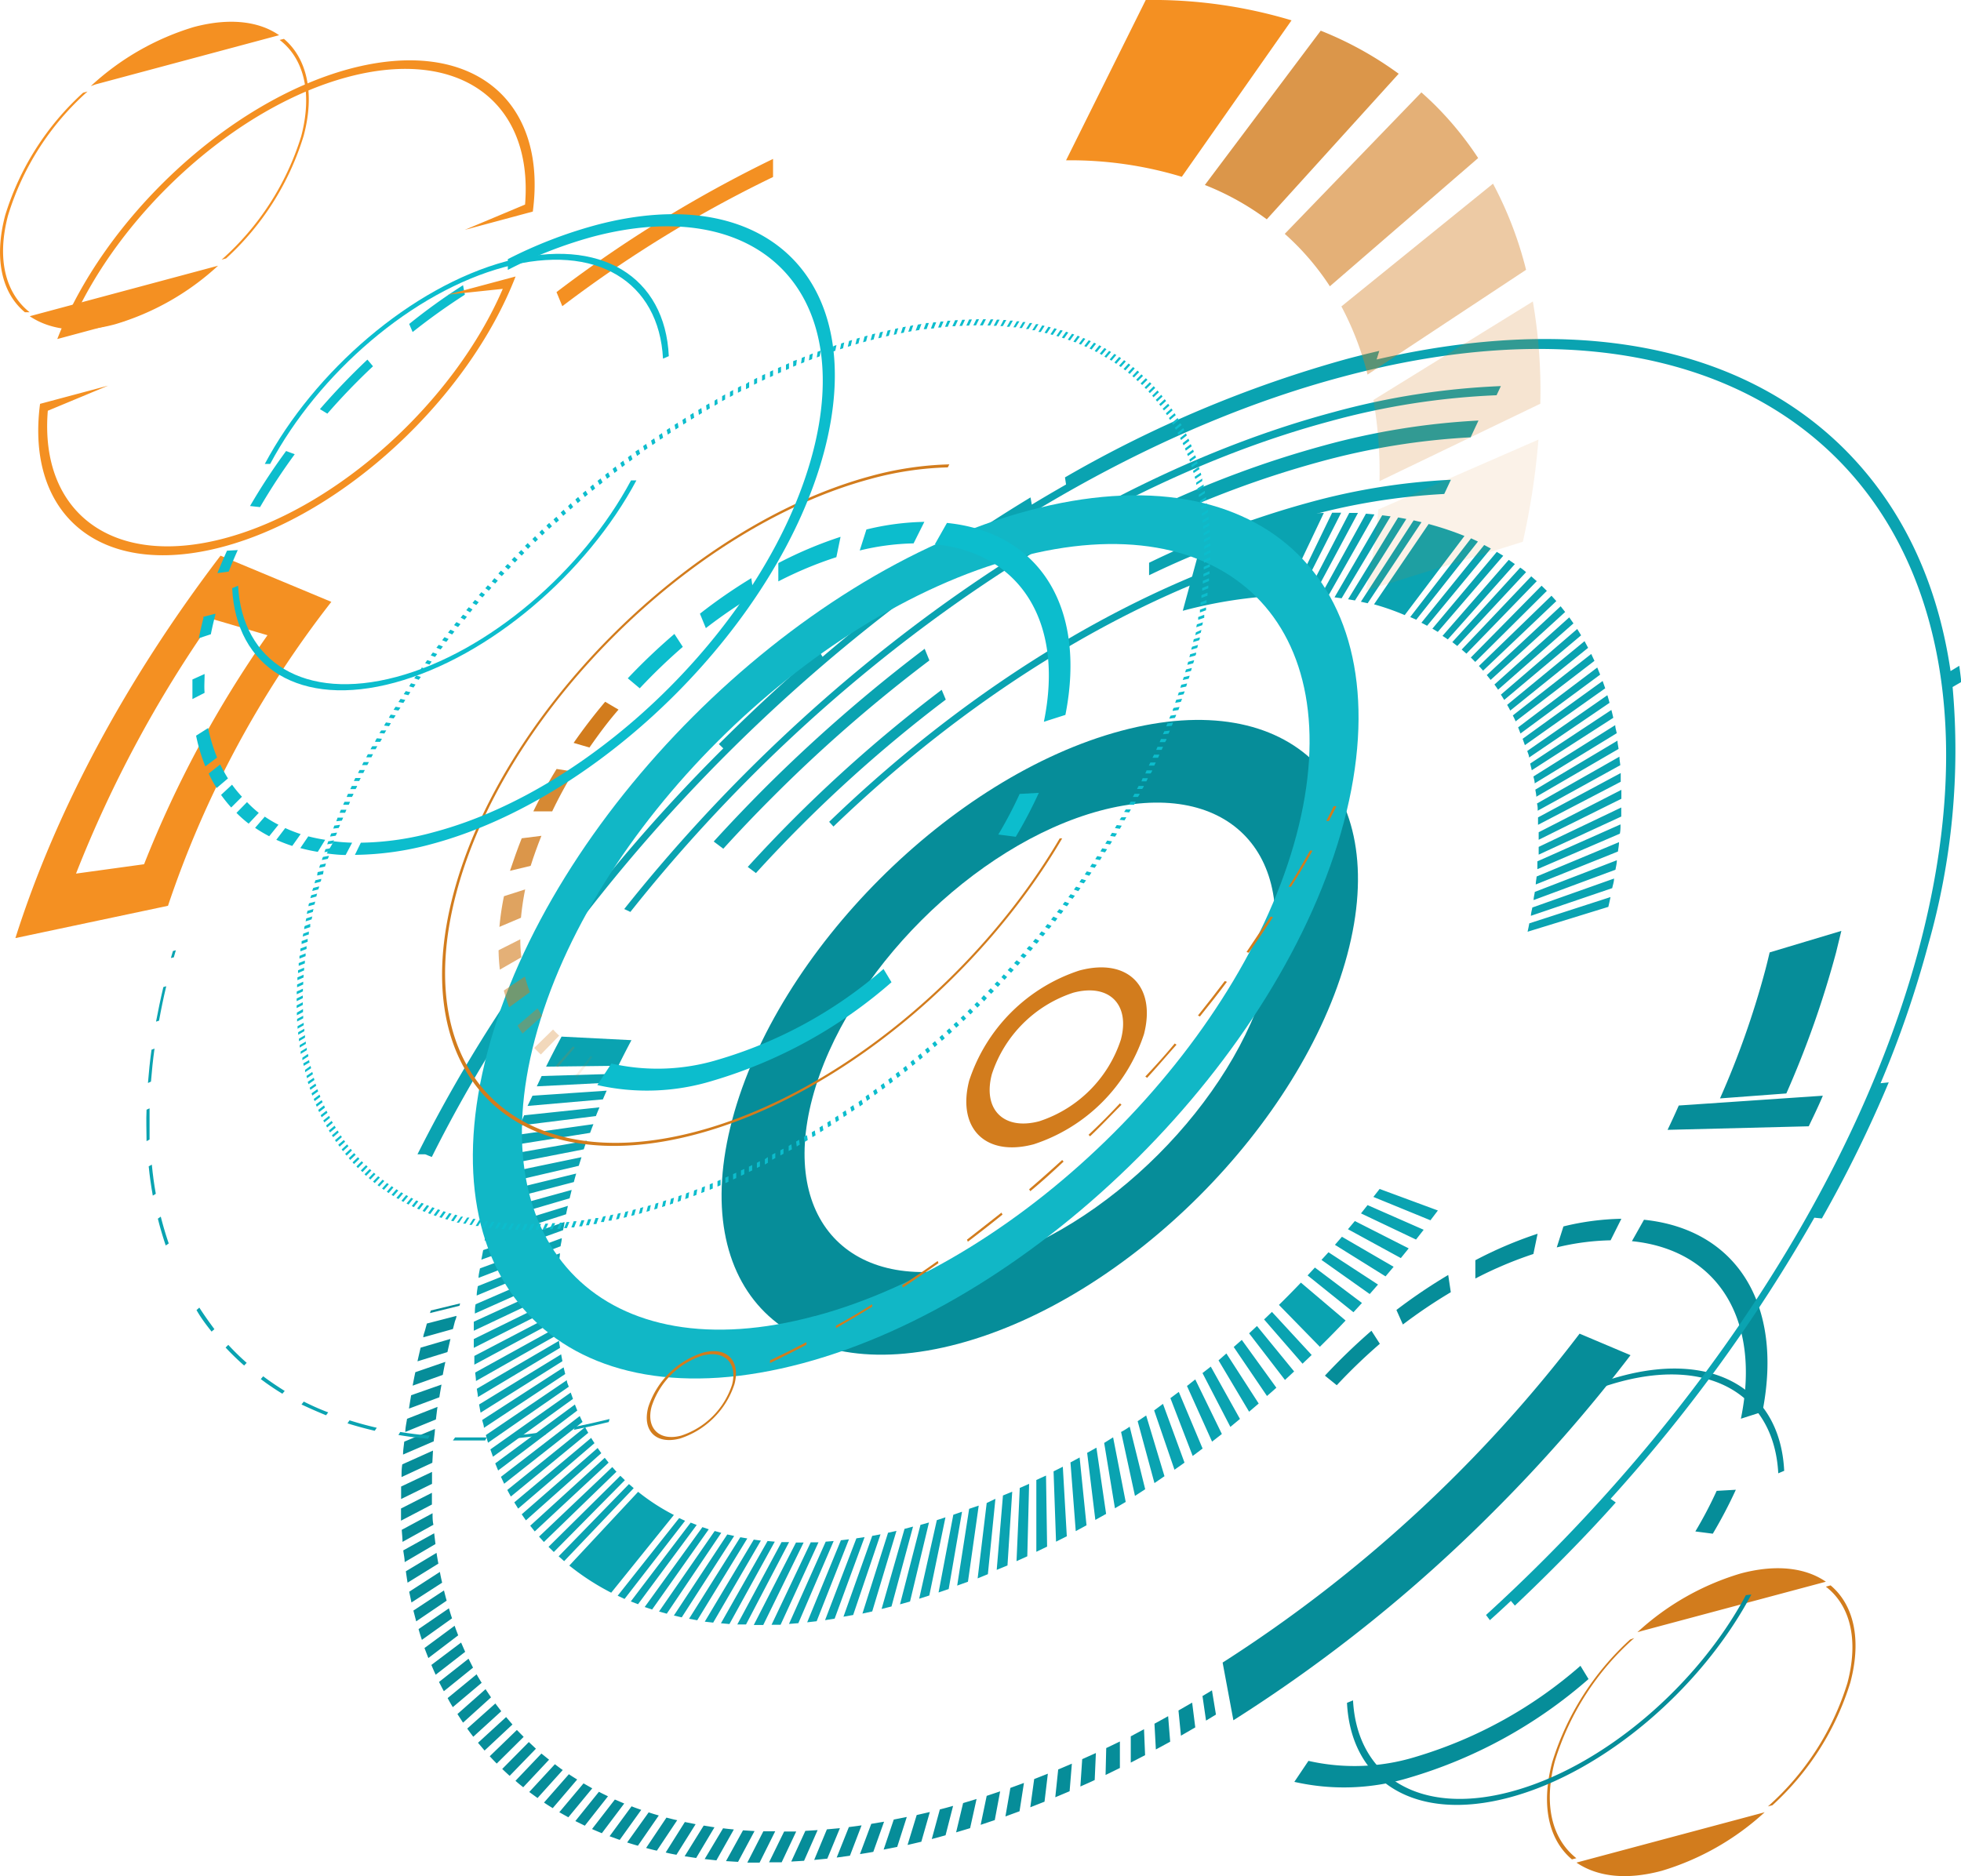 <svg xmlns="http://www.w3.org/2000/svg" viewBox="0 0 182.11 174.25"><defs><style>.cls-1{fill:#068d99}.cls-10,.cls-11,.cls-2,.cls-7,.cls-8,.cls-9{fill:#d27c1d}.cls-3{fill:#0aa3b1}.cls-5{fill:#0cbdcd}.cls-6{fill:#f49022}.cls-7{opacity:.8}.cls-8{opacity:.6}.cls-9{opacity:.4}.cls-10{opacity:.2}.cls-11{opacity:.1}</style></defs><g id="图层_2" data-name="图层 2"><g id="央铋_1" data-name="央铋 1"><path class="cls-1" d="M104.11 67.88c15.77-4.22 25.2 5.11 21 20.81s-20.32 31.9-36.11 36.12S63.83 119.7 68 104s20.35-31.9 36.11-36.12zM91 117.4c11.65-3.12 23.63-15.11 26.71-26.72s-3.9-18.51-15.56-15.38S78.51 90.4 75.44 102s3.9 18.52 15.56 15.4"/><path class="cls-2" d="M100.24 90.14c4.47-1.2 7.14 1.45 6 5.9A16 16 0 0196 106.28c-4.46 1.19-7.14-1.45-6-5.9a16 16 0 0110.24-10.24zm-3.72 14a11.84 11.84 0 007.57-7.58c.88-3.29-1.11-5.24-4.41-4.36a11.83 11.83 0 00-7.57 7.57c-.87 3.29 1.11 5.25 4.41 4.37"/><path class="cls-3" d="M85.87 60.26l.44 1.08a138.28 138.28 0 00-14.6 12.73q-2.34 2.34-4.54 4.76l-.89-.67q2.25-2.47 4.64-4.87a144.92 144.92 0 0114.95-13.03zM87.45 64.07l.38.91A129.7 129.7 0 0070.2 81.09l-.76-.57a132.09 132.09 0 0118.01-16.45zM120.62 50.15l-.22.82c-14.52 3.89-29.78 13.06-43 25.8l-.4-.44c13.41-12.94 28.89-22.23 43.62-26.18z"/><path class="cls-3" d="M123.76 38.3a69.42 69.42 0 0115.62-2.44l-.4.85a68.86 68.86 0 00-15.44 2.41c-22.91 6.14-47.22 23.18-65 45.58l-.57-.27C76 61.76 100.57 44.51 123.76 38.3z"/><path class="cls-3" d="M122.94 41.38a67.23 67.23 0 0114.36-2.32l-.73 1.56a66 66 0 00-14 2.27 92.18 92.18 0 00-15.71 5.87v-1.37a94.11 94.11 0 0116.08-6.01zM121.54 46.68a60.42 60.42 0 0113.2-2.12l-.62 1.32A59.7 59.7 0 00121.2 48a84.14 84.14 0 00-14.49 5.43v-1.16a85.28 85.28 0 0114.83-5.59z"/><path class="cls-2" d="M161.63 146.15c3.31-.89 6.05-.54 7.93.76l-.45.12-16.6 4.44-.45.13a24.42 24.42 0 019.57-5.45zM163.88 168.32a24.54 24.54 0 01-9.56 5.44c-3.32.89-6 .54-7.92-.76l.44-.12 16.6-4.44zM151.77 152.14a25.1 25.1 0 00-7.38 11.45c-1.08 4.08-.23 7.24 2 9l-.41.11c-2.12-1.78-2.91-4.95-1.84-9a25.58 25.58 0 017.24-11.42zM170 147.25c2.12 1.78 2.91 4.95 1.84 9a25.58 25.58 0 01-7.24 11.42l-.42.11a25.26 25.26 0 007.38-11.46c1.08-4.07.23-7.24-2-8.95z"/><path class="cls-1" d="M150.57 127.81c8.84-2.37 14.77 1.46 15.12 8.8l-.55.23c-.37-7.1-6.14-10.8-14.7-8.5s-17.33 9.88-21.81 18.28l-.5.06c4.58-8.68 13.61-16.51 22.44-18.87zM162.13 148.16l.51-.06c-4.59 8.65-13.61 16.47-22.43 18.84s-14.75-1.46-15.12-8.78l.56-.23c.38 7.08 6.15 10.77 14.7 8.47s17.3-9.86 21.78-18.24zM134.49 118.42l.24 1.6a48.08 48.08 0 00-4.45 3l-.6-1.35a50.08 50.08 0 014.81-3.25zM127.36 123.6l.78 1.21a52.21 52.21 0 00-4 3.85l-1.1-.89a56.9 56.9 0 014.32-4.17zM142.79 114.59l-.39 1.88a36.23 36.23 0 00-5.39 2.28v-1.7a37.51 37.51 0 015.78-2.46zM159.42 138.47l1.78-.1a43 43 0 01-2.14 4.08l-1.62-.21a38.87 38.87 0 001.98-3.77z"/><path class="cls-1" d="M146.77 154.72l.75 1.23a44.18 44.18 0 01-16.64 9.16 20.81 20.81 0 01-10.68.39l1.31-1.95a19.33 19.33 0 009.88-.35 41 41 0 0015.38-8.48zM145.19 113.91a24.28 24.28 0 015.38-.71l-1 2a22.84 22.84 0 00-5 .66zM152.67 113.29c8.47.87 13 7.7 11 17.84l-2 .64c1.92-9.38-2.28-15.7-10.12-16.49z"/><path class="cls-3" d="M125.07 33.34a111.72 111.72 0 00-26.17 11l.1.66c-1.06.61-2.13 1.23-3.18 1.87l-.12-.67q-4.77 2.88-9.43 6.25l.22.6Q81.31 56.8 76.39 61l-.32-.51q-4.77 4.08-9.31 8.62l.41.4a155.78 155.78 0 00-17.7 21l-.62-.18a135.4 135.4 0 00-10.08 16.88h.71l.62.25C57 73.6 91.74 43.76 124.65 35c40.13-10.76 64.17 13 53.58 53-5.64 21.21-20.31 43.84-40.23 62l.36.48c.66-.59 1.31-1.19 1.95-1.79l.37.44q1.78-1.68 3.52-3.42c2-2 4-4.08 5.85-6.16l-.48-.34a148 148 0 0018.92-26.11l.7.07a118.92 118.92 0 006.21-12.64l-.76.08a98.37 98.37 0 004.44-12.92 65.93 65.93 0 002.25-23.88l.81-.47c-.06-.5-.12-1-.19-1.5l-.81.49C179.92 54 176.6 47 171.22 41.65c-9.71-9.61-25-12.5-43.38-8.26l.25-.8c-1 .23-2 .48-3.02.75z"/><path class="cls-1" d="M40.21 134.73l-.06 1.13-2.86 1.33c0-.39 0-.79.07-1.18zM40.39 132.72c0 .38-.08.77-.11 1.15l-2.85 1.23c0-.4.07-.8.11-1.2zM40 121.72l2.73-.66-.06.22-2.74.68a2.17 2.17 0 00.07-.24zM39.64 122.93l2.75-.71c0 .19-.11.38-.16.57s-.11.44-.17.65l-2.75.77c0-.23.11-.45.17-.68s.11-.4.16-.6zM41.83 124.36c-.09.41-.19.82-.28 1.22l-2.78.86c.09-.42.19-.84.29-1.27zM41.36 126.49c-.09.4-.17.81-.24 1.21l-2.8 1c.08-.42.16-.84.25-1.25zM41 128.6c-.07.39-.14.79-.2 1.18l-2.82 1.05c.06-.41.13-.82.2-1.24zM40.63 130.67c-.06.39-.1.78-.15 1.17L37.64 133c0-.4.1-.81.16-1.22zM40.12 136.71v1.11l-2.87 1.41v-1.16zM40.11 138.65v1.09l-2.87 1.5v-1.13zM171 86.46c-.16.65-.32 1.3-.49 2a90.34 90.34 0 01-4.62 13.1l-6.16.46a80.59 80.59 0 004.17-11.79c.16-.59.3-1.18.44-1.77zM155.9 102.68l13.38-.91c-.42 1-.86 1.9-1.31 2.84l-13.11.33c.36-.75.71-1.51 1.04-2.26zM72.82 170.11h1.12l-1.35 2.86h-1.17zM42.82 152.56c.13.29.25.58.38.86l-2.74 2.13c-.14-.3-.27-.6-.4-.91zM42.22 151c.1.3.22.6.33.89L39.78 154l-.36-.93zM41.69 149.38c.09.31.18.62.29.93l-2.8 2c-.11-.32-.21-.64-.31-1zM40.32 142.41l.12 1-2.86 1.68c0-.36-.09-.73-.13-1.09zM40.54 144.23c.05.34.11.68.17 1L37.85 147c-.06-.35-.11-.71-.16-1.06zM41.23 147.72c.08.32.16.64.25.95l-2.83 1.92-.26-1zM40.85 146c.06.34.13.66.21 1l-2.85 1.84-.21-1zM44.26 155.51c.15.27.31.53.47.79l-2.68 2.26c-.17-.27-.33-.56-.48-.84zM43.51 154.06l.42.83-2.71 2.19c-.16-.28-.3-.57-.45-.86zM57.1 167.14l.87.37-2.08 2.76c-.3-.13-.61-.25-.91-.39zM67.15 169.81c.35.05.7.08 1 .11l-1.62 2.87-1.09-.12zM60.24 168.33c.31.11.62.2.94.29l-1.94 2.81c-.33-.09-.65-.19-1-.3zM61.89 168.82c.33.08.64.17 1 .24L61 171.89c-.34-.07-.68-.16-1-.25zM63.6 169.23l1 .2-1.78 2.84c-.35-.06-.7-.13-1-.21zM65.35 169.56l1 .16-1.7 2.85-1.07-.16zM45.09 156.89l.51.76L43 160l-.52-.8zM46 158.22l.55.72-2.6 2.37c-.19-.25-.38-.5-.56-.76zM47 159.48l.59.69-2.59 2.42-.61-.72zM49.11 161.8l.66.62-2.44 2.52c-.24-.21-.46-.42-.69-.64zM48 160.68l.63.64-2.5 2.48c-.22-.22-.44-.45-.65-.68zM54.19 165.64l.81.46-2.22 2.69-.84-.47zM52.83 164.79c.25.17.51.33.77.49l-2.27 2.66c-.28-.17-.55-.34-.81-.52zM51.53 163.86c.24.18.48.37.73.54l-2.34 2.6-.77-.56zM50.28 162.87l.71.57-2.4 2.56c-.24-.19-.49-.39-.72-.6zM58.65 167.77c.29.12.59.22.9.33l-2 2.79-.94-.34zM55.62 166.42c.27.15.56.28.84.42l-2.15 2.73-.88-.43zM40.17 140.55c0 .36 0 .72.08 1.07l-2.87 1.59c0-.37-.05-.74-.07-1.12zM69 170l1.07.07-1.53 2.86-1.12-.07zM70.89 170.09h1.1L70.54 173H69.4zM90.69 167.09l-.6 2.71-1.3.39.65-2.72zM92.88 166.38l-.5 2.67-1.31.44.56-2.69zM78.83 169.7l1.18-.16-1.08 2.82-1.23.17zM76.79 169.91l1.21-.11-1.17 2.83-1.22.12zM74.79 170.05l1.14-.07-1.26 2.85-1.19.07zM88.51 167.73l-.7 2.73-.68.19-.6.16.75-2.75.58-.15zM83 169l1.21-.24-.89 2.78-1.26.25zM85.13 168.58l1.22-.28-.79 2.76-1.28.3zM80.91 169.4l1.19-.2-1 2.8c-.41.08-.82.14-1.24.21zM97.31 164.74l-.31 2.6-1.32.52.36-2.62zM95.09 165.6l-.41 2.63-1.31.48.46-2.65zM99.54 163.81l-.21 2.56-1.33.56.27-2.58zM101.77 162.82l-.11 2.51c-.44.21-.88.4-1.33.6l.17-2.54zM110.71 158.14l.29 2.3-1.33.77-.23-2.34zM106.24 160.61l.1 2.41-1.33.69v-2.44zM108.48 159.4l.19 2.37-1.33.72-.13-2.39zM104 161.75v2.46l-1.33.65.06-2.5zM146.69 123.87l4.73 2a143.68 143.68 0 01-12.69 14.49 139.15 139.15 0 01-24.19 19.42l-1-5.36a129 129 0 0033.15-30.55zM112.55 157l.37 2.25-.92.56-.33-2.28z"/><path class="cls-3" d="M52.15 96.28l6.49.33c-.42.79-.83 1.59-1.22 2.38l-6.71.08q.69-1.39 1.44-2.79zM50.3 99.94l6.76-.2-.38.81-6.83.35zM49.45 101.77l6.89-.47c-.12.27-.24.54-.35.81l-7 .61zM48.67 103.59l7-.74c-.11.27-.23.54-.33.81l-7.06.88c.13-.32.26-.63.39-.95zM48 105.41l7.11-1c-.11.27-.21.54-.31.81l-7.16 1.14zM47.29 107.21l7.2-1.26c-.1.26-.19.53-.28.8L47 108.16c.06-.32.17-.63.29-.95zM46.68 109l7.32-1.52c-.08.27-.17.53-.25.8L46.39 110c.09-.36.19-.68.29-1zM46.13 110.8l7.38-1.8c-.08.26-.15.52-.22.79l-7.42 1.93c.13-.3.13-.61.26-.92zM53.09 110.52c-.06.26-.13.52-.19.78l-7.48 2.19c.07-.31.15-.62.23-.92zM52.74 112c-.06.26-.12.52-.17.78L45 115.23c.06-.3.13-.6.2-.91zM52.42 113.5c0 .25-.09.51-.13.76L44.7 117c.06-.29.11-.59.17-.89zM52.17 115c0 .25-.08.5-.11.75l-7.62 2.94c0-.29.08-.58.13-.88zM52 116.4c0 .25-.06.5-.08.74l-7.65 3.19c0-.29.06-.58.1-.87zM51.82 117.82v.73L44.1 122c0-.28 0-.57.07-.86zM51.74 119.22v.72L44 123.6v-.84zM51.7 120.59v.7l-7.7 3.9v-.82zM51.72 121.93v.69l-7.67 4.13v-.81zM51.79 123.25c0 .23 0 .45.07.67l-7.66 4.35c0-.26-.05-.52-.07-.79zM51.92 124.53c0 .22.06.45.09.66l-7.63 4.57c0-.26-.07-.51-.1-.77zM52.11 125.79l.12.64-7.6 4.78c-.05-.25-.09-.5-.14-.76zM52.34 127l.15.62-7.55 5c0-.24-.11-.48-.16-.73zM52.64 128.19c0 .21.11.4.18.61l-7.5 5.2c-.07-.24-.14-.47-.2-.71zM53 129.34l.21.59-7.43 5.37-.24-.68zM53.39 130.45c.07.19.15.38.22.56l-7.35 5.57-.27-.66zM53.84 131.52c.08.19.17.37.26.55l-7.28 5.74-.3-.64zM54.34 132.55c.09.18.19.36.29.53L47.44 139l-.33-.61zM54.9 133.55c.1.17.2.33.31.49l-7.09 6.08-.36-.58zM55.5 134.49l.34.48-7 6.24-.39-.56zM56.16 135.4l.36.45-6.86 6.39-.42-.53zM56.86 136.26c.13.14.25.29.39.43l-6.74 6.53-.45-.5zM57.61 137.07l.42.41-6.6 6.67-.49-.48zM58.41 137.84l.44.38-6.46 6.78-.51-.45zM59.26 138.56a19.67 19.67 0 003.32 2.15l-5.82 7.22a22.75 22.75 0 01-3.89-2.52zM63.07 141l.55.25-5.62 7.26-.64-.3zM64.14 141.42l.56.22-5.45 7.36-.67-.26zM65.23 141.84l.59.2-5.26 7.45-.69-.23zM66.37 142.2l.61.17-5.06 7.51-.72-.2zM67.54 142.52l.64.14-4.87 7.56-.73-.17zM68.75 142.78l.65.11-4.65 7.6-.76-.14zM70 143l.66.09-4.43 7.62-.78-.09zM71.28 143.13l.67.06-4.21 7.65-.79-.07zM72.58 143.23h.7l-4 7.65h-.81zM73.92 143.27h.71l-3.75 7.66H70zM75.29 143.25h.72l-3.52 7.66h-.84zM76.68 143.19l.74-.06-3.28 7.63-.87.07zM78.09 143.06l.75-.09-3 7.61-.88.1zM79.53 142.88l.76-.11-2.78 7.57-.89.14zM81 142.65l.77-.14-2.54 7.49-.9.16zM82.47 142.36l.78-.17-2.25 7.48-.91.2zM84 142l.79-.21-2 7.42-.92.23zM86.27 141.41l-1.76 7.34-.93.26 1.9-7.38zM87.8 140.93l-1.5 7.26-.94.3 1.64-7.3zM89.34 140.41l-1.24 7.18-.94.32 1.37-7.22zM90.89 139.84l-1 7.07-1 .36 1.11-7.13zM92.44 139.21l-.7 7-.95.39.84-7zM94 138.55l-.44 6.85-1 .41.58-6.91zM95.57 137.82l-.17 6.73-1 .45.3-6.8zM97.14 137.05l.1 6.6-1 .48v-6.67zM98.7 136.23l.37 6.46-1 .5-.23-6.53zM100.26 135.37l.64 6.3-1 .54-.49-6.38zM101.82 134.46l.9 6.15-1 .56-.76-6.23zM103.37 133.5l1.17 6-1 .59-1-6.07zM104.91 132.51l1.44 5.81-.95.62-1.29-5.94c.27-.14.54-.31.8-.49zM106.44 131.47l1.7 5.64-.93.64-1.56-5.75zM108 130.39l2 5.46-.93.66-1.89-5.51zM128.12 110.43l5.41 2-.69.91-5.3-2.17zM109.47 129.28l2.21 5.26-.92.69-2.07-5.37zM127 111.93l5.21 2.29-.71.91-5.11-2.43zM111 128.12l2.47 5.07-.91.71-2.33-5.17zM125.82 113.41l5 2.54-.73.9-4.91-2.68zM112.44 126.93l2.71 4.86-.89.74-2.59-5zM124.62 114.87l4.8 2.79-.75.89-4.7-2.93zM113.89 125.71l3 4.65-.89.76-2.84-4.77zM123.37 116.31l4.6 3-.77.88-4.48-3.17zM115.32 124.45l3.21 4.44c-.28.26-.58.52-.87.77l-3.09-4.55zM122.11 117.73l4.37 3.29-.79.86-4.26-3.42zM116.73 123.16l3.45 4.22-.85.79-3.33-4.33zM118.12 121.85l3.69 4-.85.81-3.57-4.11zM120.81 119.13l4.15 3.52c-.78.83-1.58 1.64-2.39 2.44l-3.8-3.89q1.04-1.02 2.04-2.07zM111.86 49.31a50.09 50.09 0 0111.08-1.67l-3.64 7.66a42.54 42.54 0 00-9.46 1.43zM123.71 47.62h.84l-3.88 7.66H120zM125.3 47.64h.81L122 55.32h-.7zM126.85 47.71l.79.07-4.33 7.64-.68-.06zM128.36 47.86l.78.1-4.55 7.61-.66-.09zM129.84 48.06l.76.14-4.77 7.57-.64-.11zM131.28 48.33l.73.17-5 7.53-.63-.14zM132.67 48.67a29 29 0 013.33 1.11l-5.55 7.35a23.22 23.22 0 00-2.85-1zM136.61 50l.64.3-5.73 7.26-.56-.25zM137.83 50.62l.62.33-5.92 7.17-.53-.28zM139 51.26l.6.36-6.08 7.07-.5-.3zM140.11 52l.57.39-6.23 7c-.16-.12-.32-.22-.49-.33zM141.18 52.72a5.56 5.56 0 01.54.42L135.33 60l-.46-.36zM142.2 53.53l.51.45-6.53 6.73-.44-.38zM143.16 54.4l.49.48-6.65 6.6-.41-.41zM144.08 55.33l.45.5-6.8 6.46c-.13-.14-.25-.29-.39-.43zM144.93 56.31l.42.53-6.92 6.31-.36-.45zM145.73 57.34l.39.56-7 6.16c-.11-.16-.22-.33-.34-.48zM146.47 58.42l.36.59-7.14 6c-.1-.16-.2-.33-.31-.49zM147.15 59.55l.33.62-7.23 5.83a5.45 5.45 0 00-.29-.53zM147.77 60.74l.3.64-7.32 5.62c-.08-.19-.17-.37-.26-.55zM148.33 62l.27.66-7.4 5.47c-.07-.19-.14-.38-.22-.57zM148.83 63.25l.24.68-7.46 5.28-.21-.59zM149.27 64.57c.07.23.14.47.2.71L142 70.36c0-.2-.11-.41-.17-.61zM149.64 65.94c.07.24.12.48.18.73l-7.57 4.87-.15-.62zM150 67.35c0 .24.09.49.14.75l-7.62 4.66c0-.21-.07-.43-.12-.64zM150.21 68.79c0 .26.07.51.1.77L142.67 74c0-.22-.06-.45-.09-.66zM150.39 70.28c0 .26.05.52.08.79l-7.67 4.23c0-.22 0-.45-.07-.67zM150.51 71.8v.81l-7.68 4v-.69zM150.57 73.36v.83L142.89 78v-.7zM150.56 75v.84l-7.67 3.54v-.72zM150.49 76.57c0 .28 0 .57-.06.86l-7.66 3.3V80zM150.35 78.22c0 .29-.06.58-.1.87l-7.63 3.06c0-.25.06-.5.08-.74zM150.15 79.9c0 .29-.08.59-.13.88l-7.6 2.82c0-.26.08-.51.11-.76zM149.89 81.6c0 .3-.11.59-.17.89l-7.55 2.57c0-.26.09-.52.13-.77zM149.56 83.32c-.06.3-.13.61-.2.91l-7.5 2.31c.06-.26.11-.52.16-.78z"/><path d="M95.52 47.42c21.93-5.88 35.06 7.11 29.28 28.94s-28.33 44.38-50.26 50.26-35.05-7.12-29.26-28.95S73.6 53.29 95.52 47.42zm-19.81 74.81C95.2 117 115.25 97 120.4 77.54s-6.54-31-26-25.74-39.58 25.27-44.72 44.69 6.53 31 26 25.74" fill="#11b7c6"/><path class="cls-5" d="M30.32 103.16l.09.19-.54.42-.09-.19zM36.81 110.46l.18.11-.45.52-.18-.11zM28.49 97.32v.22l-.57.35v-.23zM28.59 97.89a1.74 1.74 0 01.05.22l-.56.36v-.23zM28.71 98.46c0 .07 0 .14.05.21l-.56.33c0-.08 0-.15-.05-.22zM28.84 99a1.74 1.74 0 01.05.22l-.56.37a1.74 1.74 0 000-.22zM29 99.56l.06.21-.56.38c0-.07 0-.14-.05-.21zM29.14 100.1l.06.21-.55.39-.07-.22zM29.3 100.64c0 .06.05.13.07.2l-.55.39c0-.07-.05-.14-.07-.2zM29.48 101.16c0 .06.05.13.07.2l-.55.4a1.72 1.72 0 00-.07-.21zM29.67 101.67a1.67 1.67 0 01.08.2l-.54.41c0-.07-.06-.14-.08-.2zM29.87 102.18l.09.19-.54.42-.09-.2zM30.09 102.67l.09.2-.54.42-.09-.2zM30.56 103.64l.09.18-.53.43-.1-.18zM30.81 104.1c0 .07.07.12.1.18l-.53.44-.1-.18zM31.07 104.56l.11.18-.53.44a1.42 1.42 0 01-.11-.18zM31.35 105l.11.17-.52.45-.12-.17zM31.64 105.45l.11.16-.52.46-.12-.17zM31.93 105.88l.12.16-.51.46-.13-.17zM32.24 106.29l.12.16-.51.47-.12-.16zM32.56 106.7l.13.15-.5.48-.14-.16zM32.89 107.1l.14.15-.5.48a1.07 1.07 0 01-.14-.16zM33.24 107.48l.14.15-.5.48a1 1 0 01-.14-.15zM33.59 107.85l.14.15-.49.49-.14-.15zM34 108.22l.14.14-.48.5-.15-.15zM34.33 108.58l.16.13-.49.5-.15-.14zM34.72 108.92l.15.13-.47.5-.16-.13zM35.12 109.25l.16.12-.48.51-.16-.13zM35.53 109.57l.16.12-.47.51-.16-.12zM35.94 109.88l.17.11-.46.52-.17-.12zM36.37 110.17l.17.12-.45.52-.17-.12zM37.26 110.74l.18.1-.44.53-.19-.11zM37.72 111l.18.1-.44.53-.18-.1zM38.19 111.25l.18.09-.43.54-.19-.1zM38.66 111.49l.19.09-.42.54-.19-.1zM39.15 111.72l.2.08-.42.54-.2-.09zM39.65 111.93l.2.08-.41.55-.2-.09zM40.15 112.13l.21.08-.41.55-.2-.08zM40.67 112.32l.21.07-.4.55-.21-.07zM41.19 112.5l.21.07-.39.55-.21-.07zM41.72 112.67l.22.06-.39.55-.21-.06zM42.27 112.82l.21.06-.37.55-.22-.05zM42.81 113H43l-.37.56h-.22zM43.38 113.09h.21l-.35.56h-.23zM43.94 113.21h.22l-.35.56h-.22zM35 68.57l.47.05-.16.28h-.48c.04-.14.1-.23.17-.33zM112.37 49.82a1.93 1.93 0 010 .24l-.57.3v-.24zM98.48 30.65l.21.06-.39.55-.2-.06zM74.21 105.86l.06.46a2.61 2.61 0 00-.28.17l-.06-.46zM71.31 107.47v.53l-.28.16v-.49zM98.37 84.44l.38.17-.21.28-.39-.18zM99.42 83.05l.4.15-.21.28-.39-.16zM28.26 95.55v.23l-.57.33v-.24zM28.12 92.46v.25l-.57.28v-.25zM49 50.44l.28.29-.24.25-.29-.29a3 3 0 00.25-.25zM48.4 51.08l.29.28-.24.25-.3-.28a3 3 0 00.25-.25zM49.69 49.81l.27.3-.25.24-.27-.29zM47.77 51.72l.3.28c-.09.08-.17.17-.25.25l-.3-.27zM50.34 49.18l.26.31-.25.24-.26-.3zM47.14 52.38l.31.26-.24.25-.31-.26zM51 48.57l.26.31-.26.24-.26-.31zM46.52 53l.32.26-.24.25-.32-.25zM51.67 48l.24.33-.26.23-.25-.32zM45.91 53.7l.32.24c-.08.09-.16.17-.23.26l-.33-.2zM52.34 47.35l.23.33-.26.23-.24-.32zM45.3 54.36l.33.24c-.08.09-.15.18-.23.26l-.33-.23zM53 46.75l.23.34-.26.23-.22-.32zM44.7 55l.34.23-.23.26-.34-.23a2.85 2.85 0 00.23-.26zM53.69 46.16l.23.35c-.1.07-.18.15-.27.22l-.22-.34zM44.11 55.72l.35.22c-.08.08-.15.17-.23.26l-.35-.2zM54.38 45.58l.21.35-.27.23-.21-.35zM43.53 56.4l.35.21-.22.27-.36-.21zM55.07 45l.2.37-.27.22-.2-.36zM43 57.09l.36.2-.22.27-.36-.2zM55.77 44.44l.19.37-.27.22-.2-.37zM42.39 57.78l.37.19-.22.27-.37-.18a3 3 0 01.22-.28zM56.47 43.88l.18.38-.27.21-.19-.37zM41.83 58.48l.37.18-.21.27-.38-.18zM57.17 43.33l.17.39-.27.21-.18-.38zM41.28 59.18l.38.17c-.07.09-.14.19-.21.27l-.39-.16c.08-.09.14-.19.22-.28zM57.88 42.79l.16.39-.27.21-.17-.39zM40.74 59.89l.39.16-.21.27-.39-.16c.06-.09.14-.16.21-.27zM58.59 42.26l.15.4-.27.21-.16-.4zM40.2 60.6l.4.15-.2.27-.4-.15zM59.31 41.74l.14.41a2.83 2.83 0 00-.28.2l-.17-.41zM39.68 61.31l.41.14a2.83 2.83 0 00-.2.28l-.41-.14zM60 41.23l.14.41a2.83 2.83 0 00-.28.2l-.14-.41zM39.17 62l.41.14-.2.27-.38-.11zM60.75 40.72l.12.42-.28.2-.13-.42zM38.66 62.74l.42.13-.19.27-.42-.14zM61.47 40.23l.11.43-.28.18-.11-.42zM38.17 63.46l.42.12-.19.28-.4-.12zM62.2 39.74l.1.44-.28.18-.11-.43zM37.68 64.19l.43.1-.18.28-.44-.1c.07-.09.13-.19.19-.28zM62.93 39.27l.09.44-.28.18-.1-.44zM37.2 64.91l.44.1-.18.28-.46-.09zM63.66 38.8l.08.45-.28.18-.09-.43a2.29 2.29 0 00.29-.2zM36.74 65.64l.45.09L37 66l-.45-.08zM64.39 38.35l.08.45-.29.17-.08-.44zM36.28 66.37l.46.08-.18.28-.45-.07zM65.13 37.9l.06.46-.28.17-.07-.45zM35.84 67.1l.46.07-.17.28-.46-.06zM65.86 37.47l.06.46-.29.17-.06-.46zM35.4 67.84h.47c-.06.1-.12.19-.17.29l-.47-.05zM66.6 37.05l.05.47-.29.16v-.47zM67.34 36.63v.48l-.28.15v-.47a2.69 2.69 0 00.28-.16zM34.57 69.31h.47l-.16.28h-.47a2.69 2.69 0 01.16-.28zM68.08 36.23v.48l-.29.16v-.48zM34.16 70.05h.48l-.15.29h-.48zM68.82 35.84v.49l-.29.15v-.49zM33.77 70.78h.49l-.15.28h-.49zM69.57 35.46V36l-.29.15v-.49zM33.39 71.52h.49c-.05.09-.1.19-.14.28h-.49c.04-.09.09-.18.14-.28zM70.31 35.09v.5l-.28.14v-.49zM33 72.26h.5c-.05.09-.1.19-.14.28h-.5zM71.05 34.74v.49l-.28.14v-.5zM32.67 73h.49c0 .1-.09.19-.13.29h-.5zM71.79 34.39v.51l-.28.13v-.51zM32.32 73.73h.5c0 .1-.09.19-.13.29h-.5c.04-.09.08-.19.13-.29zM72.53 34.06v.51l-.28.12v-.51zM32 74.47h.51l-.12.28h-.52c.03-.09.07-.18.13-.28zM73.27 33.73v.52l-.28.12v-.51zM31.66 75.21h.51l-.12.28h-.51a2.52 2.52 0 01.12-.28zM74 33.42l-.06.52-.28.12v-.52zM31.35 75.94h.52l-.12.28-.52.06zM74.75 33.12l-.07.53-.29.11.07-.52zM31.05 76.68l.52-.07c0 .1-.08.19-.11.29l-.52.06c.06-.09.06-.19.11-.28zM75.48 32.83l-.07.53-.29.11.07-.52zM30.76 77.41l.53-.08c0 .1-.08.19-.11.29l-.53.08c.04-.1.07-.2.11-.29zM76.22 32.56l-.09.53-.28.11.08-.53zM30.48 78.14l.54-.09-.11.29-.53.08c.04-.09.07-.19.1-.28zM77 32.3l-.1.53-.28.1.09-.53zM30.22 78.87l.53-.09-.09.28-.54.09c.04-.09.07-.15.1-.28zM77.68 32.05l-.11.53-.28.1.1-.53zM30 79.59l.54-.1c0 .1-.07.19-.1.28l-.54.11c.01-.1.04-.19.1-.29zM78.4 31.81l-.11.54-.28.09.11-.54zM29.73 80.32l.54-.12-.09.29-.54.11zM79.13 31.58l-.12.54-.28.09.12-.54zM29.5 81l.55-.12-.05.32-.54.12c-.01-.09.02-.19.04-.32zM79.85 31.37l-.13.54-.28.08.13-.54zM29.29 81.76l.54-.13c0 .09 0 .18-.08.27l-.54.14a2.29 2.29 0 01.08-.28zM80.57 31.17l-.14.54-.28.08.14-.54zM29.09 82.47l.55-.14c0 .09-.06.19-.08.28l-.55.14c-.01-.09.05-.18.08-.28zM81 31.05l.28-.07-.15.55-.28.07zM29.45 83a2.68 2.68 0 00-.07.27l-.56.15.08-.27zM81.72 30.87l.28-.07-.16.55-.27.07zM29.27 83.74l-.06.27-.56.16c0-.09 0-.18.07-.28zM82.43 30.7l.28-.06-.17.55-.27.06zM29.11 84.43l-.06.27-.56.18.06-.28zM83.14 30.54l.28-.06-.18.56-.24.06zM29 85.12a2.61 2.61 0 00-.06.27l-.56.19.06-.28zM83.84 30.39l.28-.05-.19.56-.27.05zM28.81 85.81v.3l-.56.19c0-.1 0-.2.06-.3zM84.54 30.27l.27-.06-.19.56-.27.05zM28.68 86.52v.27l-.57.2a2.56 2.56 0 00.05-.27zM85.24 30.15l.33-.06-.21.56-.33.06zM28.57 87.2v.27l-.56.21v-.27zM86 30h.26l-.21.57h-.27zM28.47 87.88v.26l-.57.22a2.34 2.34 0 010-.26zM86.67 29.94h.27l-.23.57h-.26zM28.38 88.55v.26l-.57.23v-.26zM87.35 29.86h.27l-.24.56h-.26zM28.31 89.22v.26l-.57.23v-.26zM88 29.79h.26l-.25.56h-.25zM28.24 89.88v.25l-.56.25a2.46 2.46 0 010-.26zM88.7 29.74h.26l-.26.56h-.26zM28.19 90.53v.26l-.57.25v-.26zM89.36 29.7h.26l-.27.57h-.25zM28.16 91.18a2.26 2.26 0 000 .26l-.57.26v-.26zM90 29.67h.26l-.27.57h-.25zM28.13 91.83v.25l-.57.27a2.26 2.26 0 010-.26zM90.67 29.65h.25l-.28.57h-.25zM91.31 29.65h.25l-.29.57H91zM28.12 93.09v.25l-.57.29v-.25zM92 29.66h.25l-.3.57h-.25zM28.14 93.72V94l-.57.3v-.25zM92.58 29.69h.25l-.31.57h-.24zM28.16 94.34a1.94 1.94 0 000 .24l-.57.3v-.24zM93.2 29.72h.25l-.32.57h-.23zM28.2 95a1.64 1.64 0 010 .23l-.57.32a1.94 1.94 0 000-.24zM93.82 29.78h.24l-.32.57h-.24zM94.43 29.84h.24l-.34.56h-.22zM28.32 96.15a1.6 1.6 0 010 .23l-.56.33v-.24zM95 29.91h.23l-.33.56h-.23zM28.4 96.74v.22l-.57.34a2.23 2.23 0 000-.23zM95.63 30h.23l-.35.56h-.23zM96.21 30.11h.23l-.35.56h-.23zM96.79 30.22l.22.05-.36.56h-.22zM97.36 30.35a1.41 1.41 0 01.22.06l-.37.55-.21-.05zM97.92 30.49l.22.06-.38.56-.21-.06zM99 30.81l.21.07-.39.55-.21-.07zM99.56 31l.2.07-.4.55-.2-.07zM100.08 31.18l.2.08-.4.54-.2-.07zM100.6 31.39l.19.08-.41.54-.19-.08zM101.11 31.6l.19.09-.42.54-.19-.09zM101.6 31.83l.19.09-.42.54-.19-.09zM102.09 32.07l.19.1-.44.53-.18-.09zM102.57 32.32l.18.11-.44.53-.18-.11zM103 32.59l.18.1-.45.53-.17-.1zM103.49 32.87l.18.1-.45.53-.17-.11zM103.94 33.15l.17.12-.45.52-.17-.12zM104.39 33.45l.16.12-.46.52-.17-.12zM104.81 33.76l.16.13-.46.51-.17-.12zM105.22 34.09l.16.13-.47.51-.16-.13zM105.63 34.42l.16.14-.49.5-.14-.13zM106 34.77l.15.14-.49.49s-.09-.09-.15-.13zM106.41 35.13l.15.14-.49.49-.15-.14zM106.78 35.5l.15.14-.5.49-.14-.14zM107.14 35.87l.14.16-.5.48-.13-.15zM107.5 36.26c0 .06.09.11.13.16l-.51.48s-.08-.11-.12-.15zM107.84 36.67a1 1 0 01.12.16l-.5.47-.13-.16zM108.16 37.08a1.83 1.83 0 01.13.16l-.51.47a1.83 1.83 0 01-.13-.16zM108.48 37.5a1.77 1.77 0 01.12.17l-.52.46c0-.06-.08-.11-.11-.16zM108.78 37.94l.12.16-.52.46a1.63 1.63 0 01-.11-.17zM109.08 38.38a1 1 0 00.11.17l-.53.45-.11-.17zM109.36 38.83a1.62 1.62 0 01.1.18l-.52.45c0-.06-.07-.13-.11-.18zM109.63 39.29c0 .07.07.13.1.19l-.53.44a1.45 1.45 0 00-.1-.18zM109.88 39.77a1.14 1.14 0 01.1.19l-.53.43-.1-.19zM110.13 40.25l.09.19-.54.43-.09-.19zM110.36 40.74l.09.2-.54.42a1.67 1.67 0 01-.08-.2zM110.58 41.25l.09.2-.55.41a1.67 1.67 0 00-.08-.2zM110.79 41.76l.08.2-.55.4a1.54 1.54 0 00-.08-.19zM111 42.28c0 .07.05.14.07.21l-.55.39a1.18 1.18 0 01-.07-.2zM111.17 42.81c0 .07 0 .14.07.21l-.55.39a1.72 1.72 0 01-.07-.21zM111.34 43.35c0 .07 0 .14.07.21l-.56.38-.06-.2zM111.5 43.9l.06.21-.56.38-.06-.21zM111.65 44.45a1.74 1.74 0 000 .22l-.56.37v-.22zM111.78 45a2.25 2.25 0 000 .22l-.57.36v-.22zM111.89 45.59a1.89 1.89 0 010 .23l-.56.35v-.22zM112 46.17v.23l-.56.35a2.23 2.23 0 010-.23zM44.51 113.31h.23l-.34.56h-.23zM112.1 46.76v.23l-.56.34v-.23zM45.09 113.4h.24l-.33.6h-.23zM112.18 47.36v.23l-.57.33a1.81 1.81 0 000-.23zM45.68 113.48h.24l-.33.56h-.24zM112.25 48v.24l-.57.32v-.24zM46.28 113.55h.24l-.32.56h-.24zM112.3 48.57v.25l-.57.31v-.24zM46.88 113.6h.24l-.31.56h-.24zM112.35 49.19a2.18 2.18 0 000 .25l-.57.3a1.93 1.93 0 010-.24zM47.5 113.64h.23l-.29.56h-.25zM48.11 113.67h.25l-.29.56h-.25zM112.39 50.45v.25l-.57.29v-.25zM48.74 113.68H49l-.28.57h-.25zM112.39 51.09v.25l-.57.28v-.25zM49.37 113.68h.25l-.28.57h-.25zM112.38 51.74V52l-.57.27V52zM50 113.67h.25l-.27.56h-.25zM112.36 52.39a2.09 2.09 0 000 .25l-.57.26a2.09 2.09 0 010-.25zM50.65 113.65h.26l-.26.56h-.26zM112.32 53.05a2.11 2.11 0 010 .25l-.56.25a2.11 2.11 0 010-.25zM51.3 113.61h.26l-.26.56h-.26zM112.27 53.71a2.28 2.28 0 010 .26l-.57.24v-.26zM52 113.56h.25l-.24.57h-.26zM112.21 54.38v.26l-.56.23a2.13 2.13 0 010-.25zM52.62 113.5h.26l-.24.57h-.26zM112.14 55.05a2.51 2.51 0 000 .27l-.57.22a2.34 2.34 0 000-.26zM53.28 113.43h.26l-.22.57h-.26zM112.05 55.73a2.51 2.51 0 000 .27l-.56.21v-.26zM54 113.34h.27l-.22.56h-.27zM112 56.42v.26l-.57.21a2.34 2.34 0 000-.26zM54.63 113.24h.27l-.21.56h-.27zM111.83 57.1a2.33 2.33 0 010 .28l-.56.19v-.26zM55.31 113.13h.27l-.2.56h-.27zM111.71 57.8l-.06.27-.56.19.06-.27zM56 113l.26-.06-.18.56h-.28zM111.57 58.5l-.06.27-.51.23.06-.27zM56.68 112.87l.27-.06-.17.56h-.28zM111.42 59.2c0 .09 0 .18-.07.27l-.55.17.06-.27zM57.38 112.72l.27-.06-.17.55-.27.06zM111.25 59.9a2.29 2.29 0 01-.07.28l-.55.16c0-.09.05-.18.07-.27zM58.07 112.56l.28-.07-.16.55-.28.07zM111.08 60.61c0 .1 0 .19-.08.28l-.55.15a2.68 2.68 0 00.07-.27zM58.77 112.38l.28-.07-.15.55-.28.07zM110.34 61.47l.55-.15c0 .1-.06.19-.08.29l-.55.14c.03-.09.05-.19.08-.28zM59.74 112.12l-.14.55-.27.08.14-.55zM110.14 62.18l.54-.14a2.29 2.29 0 01-.08.28l-.54.13c.03-.09.05-.18.08-.27zM60.44 111.93l-.12.54-.29.08.14-.54zM109.93 62.89l.54-.13c0 .1-.06.19-.08.28l-.55.12zM61.15 111.71l-.11.54-.29.09.13-.55zM109.7 63.6l.54-.12a1.61 1.61 0 01-.09.29l-.54.11zM61.87 111.48l-.11.54-.28.09.11-.54zM109.47 64.31l.54-.1c0 .09-.07.18-.1.28l-.54.1a2.31 2.31 0 00.1-.28zM62.59 111.25l-.1.53-.29.1.11-.54zM109.23 65l.53-.1c0 .1-.07.19-.1.29l-.53.09c.03-.06.06-.16.1-.28zM63.3 111l-.09.53-.28.1.09-.54zM109 65.75l.54-.09-.11.29-.53.08c0-.09.03-.19.1-.28zM64 110.73l-.07.53-.3.11.09-.53zM108.7 66.47l.52-.08c0 .1-.07.19-.11.29l-.53.07zM64.75 110.46l-.08.53-.28.1.07-.52zM108.41 67.19l.52-.07a2.49 2.49 0 01-.11.29l-.52.06c.04-.09.08-.19.11-.28zM65.47 110.18l-.06.52-.29.11.07-.52zM108.12 67.92l.52-.06-.12.28-.52.06zM66.19 109.88v.51l-.28.12V110zM107.81 68.64h.52c0 .1-.09.19-.13.29h-.51zM66.92 109.57v.51l-.29.13v-.51zM107.5 69.36h.51c-.05.1-.09.19-.13.29h-.51c.04-.09.08-.19.13-.29zM67.65 109.25v.51l-.29.13v-.51zM107.17 70.09h.5a2.55 2.55 0 01-.13.29h-.51zM68.37 108.92v.5l-.29.13v-.5zM106.83 70.82h.5l-.14.29h-.5c.05-.11.09-.2.14-.29zM69.12 108.57v.49l-.31.15v-.5zM106.48 71.55h.52c0 .1-.09.19-.14.29h-.5zM69.85 108.21v.5l-.3.14v-.49zM106.11 72.28h.49l-.14.29H106zM70.57 107.85v.49l-.28.14V108zM105.74 73h.48c0 .09-.09.19-.15.28h-.48zM105.36 73.73h.47c0 .1-.1.19-.15.29h-.48zM72 107.09v.47l-.29.16v-.48zM105 74.46h.48l-.17.29h-.47zM72.76 106.69v.47l-.29.16v-.48zM104.55 75.18h.47l-.16.28-.47-.05a2.54 2.54 0 00.16-.23zM73.49 106.28l.05.47-.3.16v-.47zM104.14 75.91h.46c-.06.09-.11.19-.17.29l-.46-.06zM103.71 76.63l.46.06c-.06.1-.12.19-.17.29l-.46-.07zM74.94 105.43l.07.46-.29.17-.07-.46zM103.27 77.35l.46.07-.18.29-.45-.07c.05-.1.11-.19.17-.29zM75.66 105l.08.45-.29.17-.07-.45zM102.82 78.07l.45.08-.18.29-.45-.09a2.68 2.68 0 00.18-.28zM76.38 104.54l.09.44-.29.18-.08-.44zM102.36 78.79l.45.09-.19.29-.44-.1c.07-.07.12-.19.18-.28zM77.1 104.08l.1.44-.29.18-.09-.44zM101.9 79.51l.43.1-.18.28-.44-.1zM77.81 103.61l.11.43-.28.19-.1-.43zM101.42 80.22l.43.11c-.06.1-.13.19-.19.28l-.43-.11a2.75 2.75 0 00.19-.28zM78.53 103.13l.12.43-.29.19-.11-.43zM100.93 80.93l.43.12c-.07.1-.14.19-.2.29l-.42-.13zM79.24 102.65l.13.41-.28.2-.13-.42zM100.44 81.64l.42.13-.21.28-.41-.13zM80 102.15l.14.41-.29.2-.13-.41zM99.93 82.35l.41.14-.2.28-.41-.15zM80.65 101.64l.15.4-.28.21-.14-.41zM81.36 101.13l.15.39-.28.21-.15-.4zM98.89 83.75l.4.16-.21.27-.39-.18zM82.06 100.6l.16.39-.27.21-.17-.39zM82.75 100.07l.18.38-.28.21-.17-.38zM97.82 85.13l.38.18-.21.28-.38-.19c.07-.09.14-.17.21-.27zM83.44 99.53l.19.37-.28.22-.18-.38zM97.27 85.82l.38.19-.23.27-.36-.19zM84.13 99l.19.36-.27.22-.19-.37zM96.72 86.5l.36.2-.22.27-.36-.2zM84.81 98.42l.21.36-.28.22-.19-.36zM96.15 87.19l.36.2-.23.27-.35-.21zM85.49 97.85l.21.35-.27.23-.2-.36zM95.58 87.86l.35.21-.23.27-.35-.22c.08-.12.15-.18.23-.26zM86.17 97.28l.21.34-.26.23-.22-.35zM95 88.53l.34.22c-.08.09-.16.17-.23.26l-.34-.22a2.85 2.85 0 01.23-.26zM86.83 96.7l.23.33-.26.23-.23-.34zM94.41 89.19l.34.23-.24.27-.33-.24c.07-.09.15-.17.23-.26zM87.5 96.11l.24.33-.27.23-.23-.33zM93.81 89.85l.33.24-.24.26-.32-.25zM88.16 95.51l.25.32-.27.24-.24-.32zM93.21 90.5l.32.25-.24.26-.29-.26zM88.81 94.91l.26.31-.26.24-.26-.31zM92.6 91.15l.31.26-.24.25-.31-.26zM89.46 94.3l.26.3-.25.24-.26-.3zM92 91.79l.3.27-.25.25-.3-.27zM90.1 93.68l.27.3-.25.24-.27-.3zM90.73 93.06l.29.28-.25.25-.28-.29zM91.36 92.43l.29.28-.25.29-.28-.28zM69.77 53.7l.23 1.59a48.08 48.08 0 00-4.45 3.05L65 57a48.88 48.88 0 014.77-3.3zM62.63 58.88l.78 1.2a54.1 54.1 0 00-4 3.85L58.3 63a56.63 56.63 0 014.33-4.12zM78.06 49.86l-.39 1.89A35.56 35.56 0 0072.28 54v-1.7a37.51 37.51 0 015.78-2.44zM94.69 73.74l1.78-.1a41.86 41.86 0 01-2.14 4.08l-1.62-.21a38.87 38.87 0 001.98-3.77zM82.05 90l.74 1.23a44.18 44.18 0 01-16.64 9.16 20.81 20.81 0 01-10.68.39l1.31-2a19.33 19.33 0 009.88-.35A41 41 0 0082.05 90zM80.46 49.18a24.28 24.28 0 015.38-.71l-1 2a22.84 22.84 0 00-5 .66zM87.94 48.57c8.48.86 13 7.69 11 17.83l-2 .64c1.92-9.37-2.28-15.7-10.12-16.49z"/><path class="cls-6" d="M71.79 14.76v1.68a114.61 114.61 0 00-19.57 12l-.54-1.31a119 119 0 0120.11-12.37zM20.48 51.61l10.29 4.29A94.9 94.9 0 0015.6 84.13l-14.17 3C5.2 75.24 11.74 63.08 20.48 51.61zm-7.1 28.66A102.51 102.51 0 0124.84 59l-5.07-1.49A112.87 112.87 0 007.06 81.14l6.32-.87M106.4 0a44.77 44.77 0 0113.54 1.89l-10.19 14.53A35.66 35.66 0 0099 14.89z"/><path class="cls-7" d="M122.65 2.85a32.72 32.72 0 017.24 4l-12.25 13.52a25.21 25.21 0 00-5.75-3.19z"/><path class="cls-8" d="M132 8.58c.4.36.79.72 1.18 1.1a30.74 30.74 0 014.09 5L123.5 26.59a24.17 24.17 0 00-4.19-4.87z"/><path class="cls-9" d="M138.65 17.06a35 35 0 013.07 8L127 34.79a28 28 0 00-2.43-6.33z"/><path class="cls-10" d="M142.35 28a48.63 48.63 0 01.69 9.5l-14.93 7.19a38.86 38.86 0 00-.57-7.54z"/><path class="cls-11" d="M142.87 40.83a68.14 68.14 0 01-1.45 9.49l-14.59 4.54a54.6 54.6 0 001.17-7.54z"/><path class="cls-3" d="M14.93 113c.22.86.46 1.68.74 2.49l-.28.19c-.27-.81-.52-1.64-.73-2.49zM18.51 121.45c.44.68.9 1.33 1.4 2l-.26.23c-.5-.63-1-1.29-1.4-2zM24.44 127.83c.64.48 1.31.93 2 1.36l-.22.26c-.7-.43-1.37-.88-2-1.36zM32.46 131.92c.82.26 1.66.49 2.53.69l-.19.28c-.86-.2-1.71-.43-2.53-.69zM28.21 130.18c.74.37 1.49.71 2.27 1l-.2.27c-.79-.32-1.55-.66-2.28-1zM21.2 124.91a22.46 22.46 0 001.71 1.67l-.24.25c-.6-.53-1.18-1.09-1.72-1.67zM37.17 133c.89.15 1.8.26 2.74.34l-.16.29c-.94-.08-1.86-.2-2.75-.35z"/><path class="cls-2" d="M123.86 74.88h.25l-.7 1.37h-.24z"/><path class="cls-3" d="M14.1 108.17c.09.93.21 1.83.37 2.71l-.28.17c-.16-.88-.29-1.79-.38-2.72zM13.89 102.94v2.9l-.28.15c0-.95-.05-1.92 0-2.92zM14.35 97.39c-.14 1-.25 2.07-.33 3.07l-.28.13c.08-1 .18-2 .33-3.09z"/><path class="cls-2" d="M81 121.14v.22c-1.11.69-2.24 1.36-3.37 2v-.23c1.17-.64 2.29-1.3 3.37-1.99z"/><path class="cls-3" d="M42.26 133.51h2.93l-.13.28h-3z"/><path class="cls-2" d="M113.74 91.12l.2.07c-.81 1.09-1.65 2.16-2.51 3.22l-.18-.09c.85-1.06 1.68-2.13 2.49-3.2zM121.66 79h.23c-.63 1.13-1.29 2.25-2 3.36h-.23c.72-1.09 1.34-2.21 2-3.36zM118 85.13l.22.05c-.73 1.11-1.48 2.22-2.26 3.31l-.2-.07c.72-1.09 1.46-2.18 2.24-3.29z"/><path class="cls-3" d="M47.69 133.34c1-.09 2-.22 3.09-.37l-.11.28c-1.05.16-2.08.28-3.1.37z"/><path class="cls-2" d="M74.89 124.66v.24c-1.12.59-2.25 1.16-3.38 1.7v-.25c1.14-.54 2.26-1.1 3.38-1.69z"/><path class="cls-3" d="M16.06 88.33l.27-.07c-.06.22-.12.44-.19.66l-.27.06c.06-.22.13-.43.19-.65zM15.44 91.6c-.26 1.08-.48 2.15-.67 3.2l-.28.09c.19-1 .42-2.12.68-3.21z"/><path class="cls-2" d="M80.89 44.21a30.56 30.56 0 017.27-1.08l-.14.28a30 30 0 00-7.2 1.08C64.05 49 46.81 66.23 42.38 82.93s5.62 26.63 22.39 22.14c13-3.48 26.25-14.6 33.64-27.2h.23c-7.45 12.74-20.84 23.96-33.94 27.47-16.92 4.54-27.06-5.49-22.59-22.34S64 48.75 80.89 44.21z"/><path class="cls-2" d="M56.2 65.18l1.24.73c-1 1.14-1.86 2.32-2.7 3.52L53.27 69a50.91 50.91 0 012.93-3.82z"/><path d="M51.69 71.42l1.59.25q-1.11 1.83-2 3.69h-1.75a44.26 44.26 0 012.16-3.94z" opacity=".9" fill="#d27c1d"/><path class="cls-7" d="M48.45 77.86l1.83-.23q-.56 1.4-1 2.79l-1.92.46c.34-1.01.69-2.02 1.09-3.02z"/><path d="M48.77 82.61a25.74 25.74 0 00-.39 2.63l-2 .85a25.17 25.17 0 01.42-2.85z" opacity=".7" fill="#d27c1d"/><path class="cls-8" d="M48.32 87.24a12.92 12.92 0 00.1 1.67l-2 1.15a17.36 17.36 0 01-.12-1.8z"/><path class="cls-9" d="M49.92 93.66c.14.24.28.47.43.7L48.52 96c-.16-.24-.32-.49-.46-.75z"/><path class="cls-10" d="M53.21 97.19l.17.11-1.59 1.83-.18-.13z"/><path class="cls-11" d="M54.84 98.08l.19.08-1.44 1.91-.21-.09z"/><path d="M48.75 90.7a11.65 11.65 0 00.46 1.45l-1.93 1.41a14.41 14.41 0 01-.49-1.56z" opacity=".5" fill="#d27c1d"/><path d="M51.36 95.62a7.66 7.66 0 00.57.57l-1.7 1.75c-.22-.2-.42-.4-.62-.61z" opacity=".3" fill="#d27c1d"/><path class="cls-3" d="M53.4 132.52q1.58-.32 3.21-.72l-.08.28c-1.09.27-2.17.51-3.23.72z"/><path class="cls-2" d="M65.26 125.64c2.21-.6 3.53.71 2.95 2.91a7.88 7.88 0 01-5.06 5.06c-2.21.59-3.53-.71-2.95-2.91a7.88 7.88 0 015.06-5.06zm-2 7.7a7.38 7.38 0 004.72-4.72c.54-2-.69-3.26-2.75-2.71a7.35 7.35 0 00-4.71 4.71c-.55 2 .68 3.27 2.74 2.72M87.08 117.12l.07.2c-1.1.78-2.2 1.54-3.31 2.27l-.06-.21c1.11-.73 2.22-1.49 3.3-2.26zM93 112.63l.1.18c-1.06.86-2.14 1.7-3.22 2.52l-.08-.19c1.05-.82 2.11-1.65 3.2-2.51zM109.09 96.92l.17.11c-.89 1-1.8 2.07-2.73 3.08l-.17-.12c.93-.99 1.84-1.99 2.73-3.07zM98.64 107.74l.13.15c-1 .94-2 1.85-3.09 2.75l-.11-.18c1.04-.89 2.06-1.8 3.07-2.72zM104 102.48l.15.13c-1 1-1.93 2-2.92 2.93l-.14-.14a61.58 61.58 0 002.91-2.92z"/><path class="cls-5" d="M34.12 33.4l.52.62a60.63 60.63 0 00-4.24 4.4l-.69-.42a63.57 63.57 0 014.41-4.6zM18.85 57.3L20 57v.09c-.16.62-.3 1.22-.42 1.82l-1.12.37c.13-.63.27-1.25.44-1.9zM19.33 67.62a15.35 15.35 0 00.83 2.74l-1.09.82a15.76 15.76 0 01-.86-2.85zM21.55 72.88a11.32 11.32 0 00.92 1.12l-1 1a13.36 13.36 0 01-.94-1.17zM22.94 74.5a11.07 11.07 0 001.09 1l-.94 1a11.67 11.67 0 01-1.13-1zM24.59 75.85a11.45 11.45 0 001.27.75L25 77.67a13.3 13.3 0 01-1.31-.78zM28.63 77.68a15.6 15.6 0 001.57.32l-.69 1.12a16 16 0 01-1.62-.35zM55.29 20.92c15.92-4.26 25.44 5.16 21.25 21S56 74.14 40.07 78.4a28.15 28.15 0 01-7.11 1l.55-1.13a26.9 26.9 0 006.85-1c15.3-4.1 31-19.84 35.08-35.08S70.31 17.92 55 22a40.27 40.27 0 00-7.84 3.07v-1a42.17 42.17 0 018.13-3.15zM43 26.49l.17.88a59 59 0 00-4.85 3.47l-.32-.75a56 56 0 015-3.6zM26.57 41.89l.8.3a55.92 55.92 0 00-3.22 4.91l-.93-.1a56.74 56.74 0 013.35-5.11zM21.08 51.15l1-.06c-.3.67-.58 1.33-.84 2l-1.05.14c.28-.7.58-1.39.89-2.08zM19 62.6c0 .6-.05 1.18 0 1.75l-1.13.58v-1.82zM20.45 71c.22.45.46.88.72 1.3l-1.05.89a11.51 11.51 0 01-.74-1.34zM26.49 76.91a13.68 13.68 0 001.43.56l-.78 1.1a14.61 14.61 0 01-1.48-.57zM31 78.14c.55.07 1.12.11 1.7.13l-.6 1.14c-.6 0-1.18-.07-1.76-.14z"/><path class="cls-5" d="M47 24.27c8.83-2.36 14.77 1.47 15.11 8.81l-.54.23c-.37-7.11-6.15-10.8-14.71-8.51s-17.29 9.89-21.77 18.29h-.5C29.18 34.48 38.21 26.64 47 24.27zM58.6 44.62h.5C54.51 53.21 45.49 61 36.67 63.4S21.92 62 21.56 54.63l.55-.23c.38 7.08 6.15 10.76 14.71 8.47S54.12 53 58.6 44.62z"/><path class="cls-6" d="M32.48 6.39c11.27-3 18.38 2.84 17 13.26l-6.32 1.7 5.6-2.35c.78-9.45-6-14.65-16.49-11.84S11 19.9 6.52 30.33l5.12-.54-6.32 1.7c4.35-11.22 15.9-22.08 27.16-25.1zM47.88 25.68C43.53 36.9 32 47.76 20.72 50.78s-18.37-2.85-17-13.27l6.32-1.69-5.6 2.33c-.78 9.44 6 14.65 16.48 11.83S42.2 37.27 46.69 26.83l-5.12.54zM18 2.51c3.31-.88 6.05-.54 7.92.76l-.45.12-16.6 4.45-.44.16A24.41 24.41 0 0118 2.51z"/><path class="cls-6" d="M20.25 24.68a24.26 24.26 0 01-9.57 5.44c-3.31.89-6 .54-7.92-.75l.45-.12L19.8 24.8zM8.13 8.5A25.26 25.26 0 00.75 20c-1.08 4.07-.23 7.23 2 9h-.44C.19 27.24-.59 24.07.48 20A25.47 25.47 0 017.72 8.61zM26.37 3.61c2.11 1.79 2.9 5 1.83 9A25.5 25.5 0 0121 24l-.42.12a25.28 25.28 0 007.39-11.46c1.07-4.07.23-7.24-2-8.95z"/></g></g></svg>